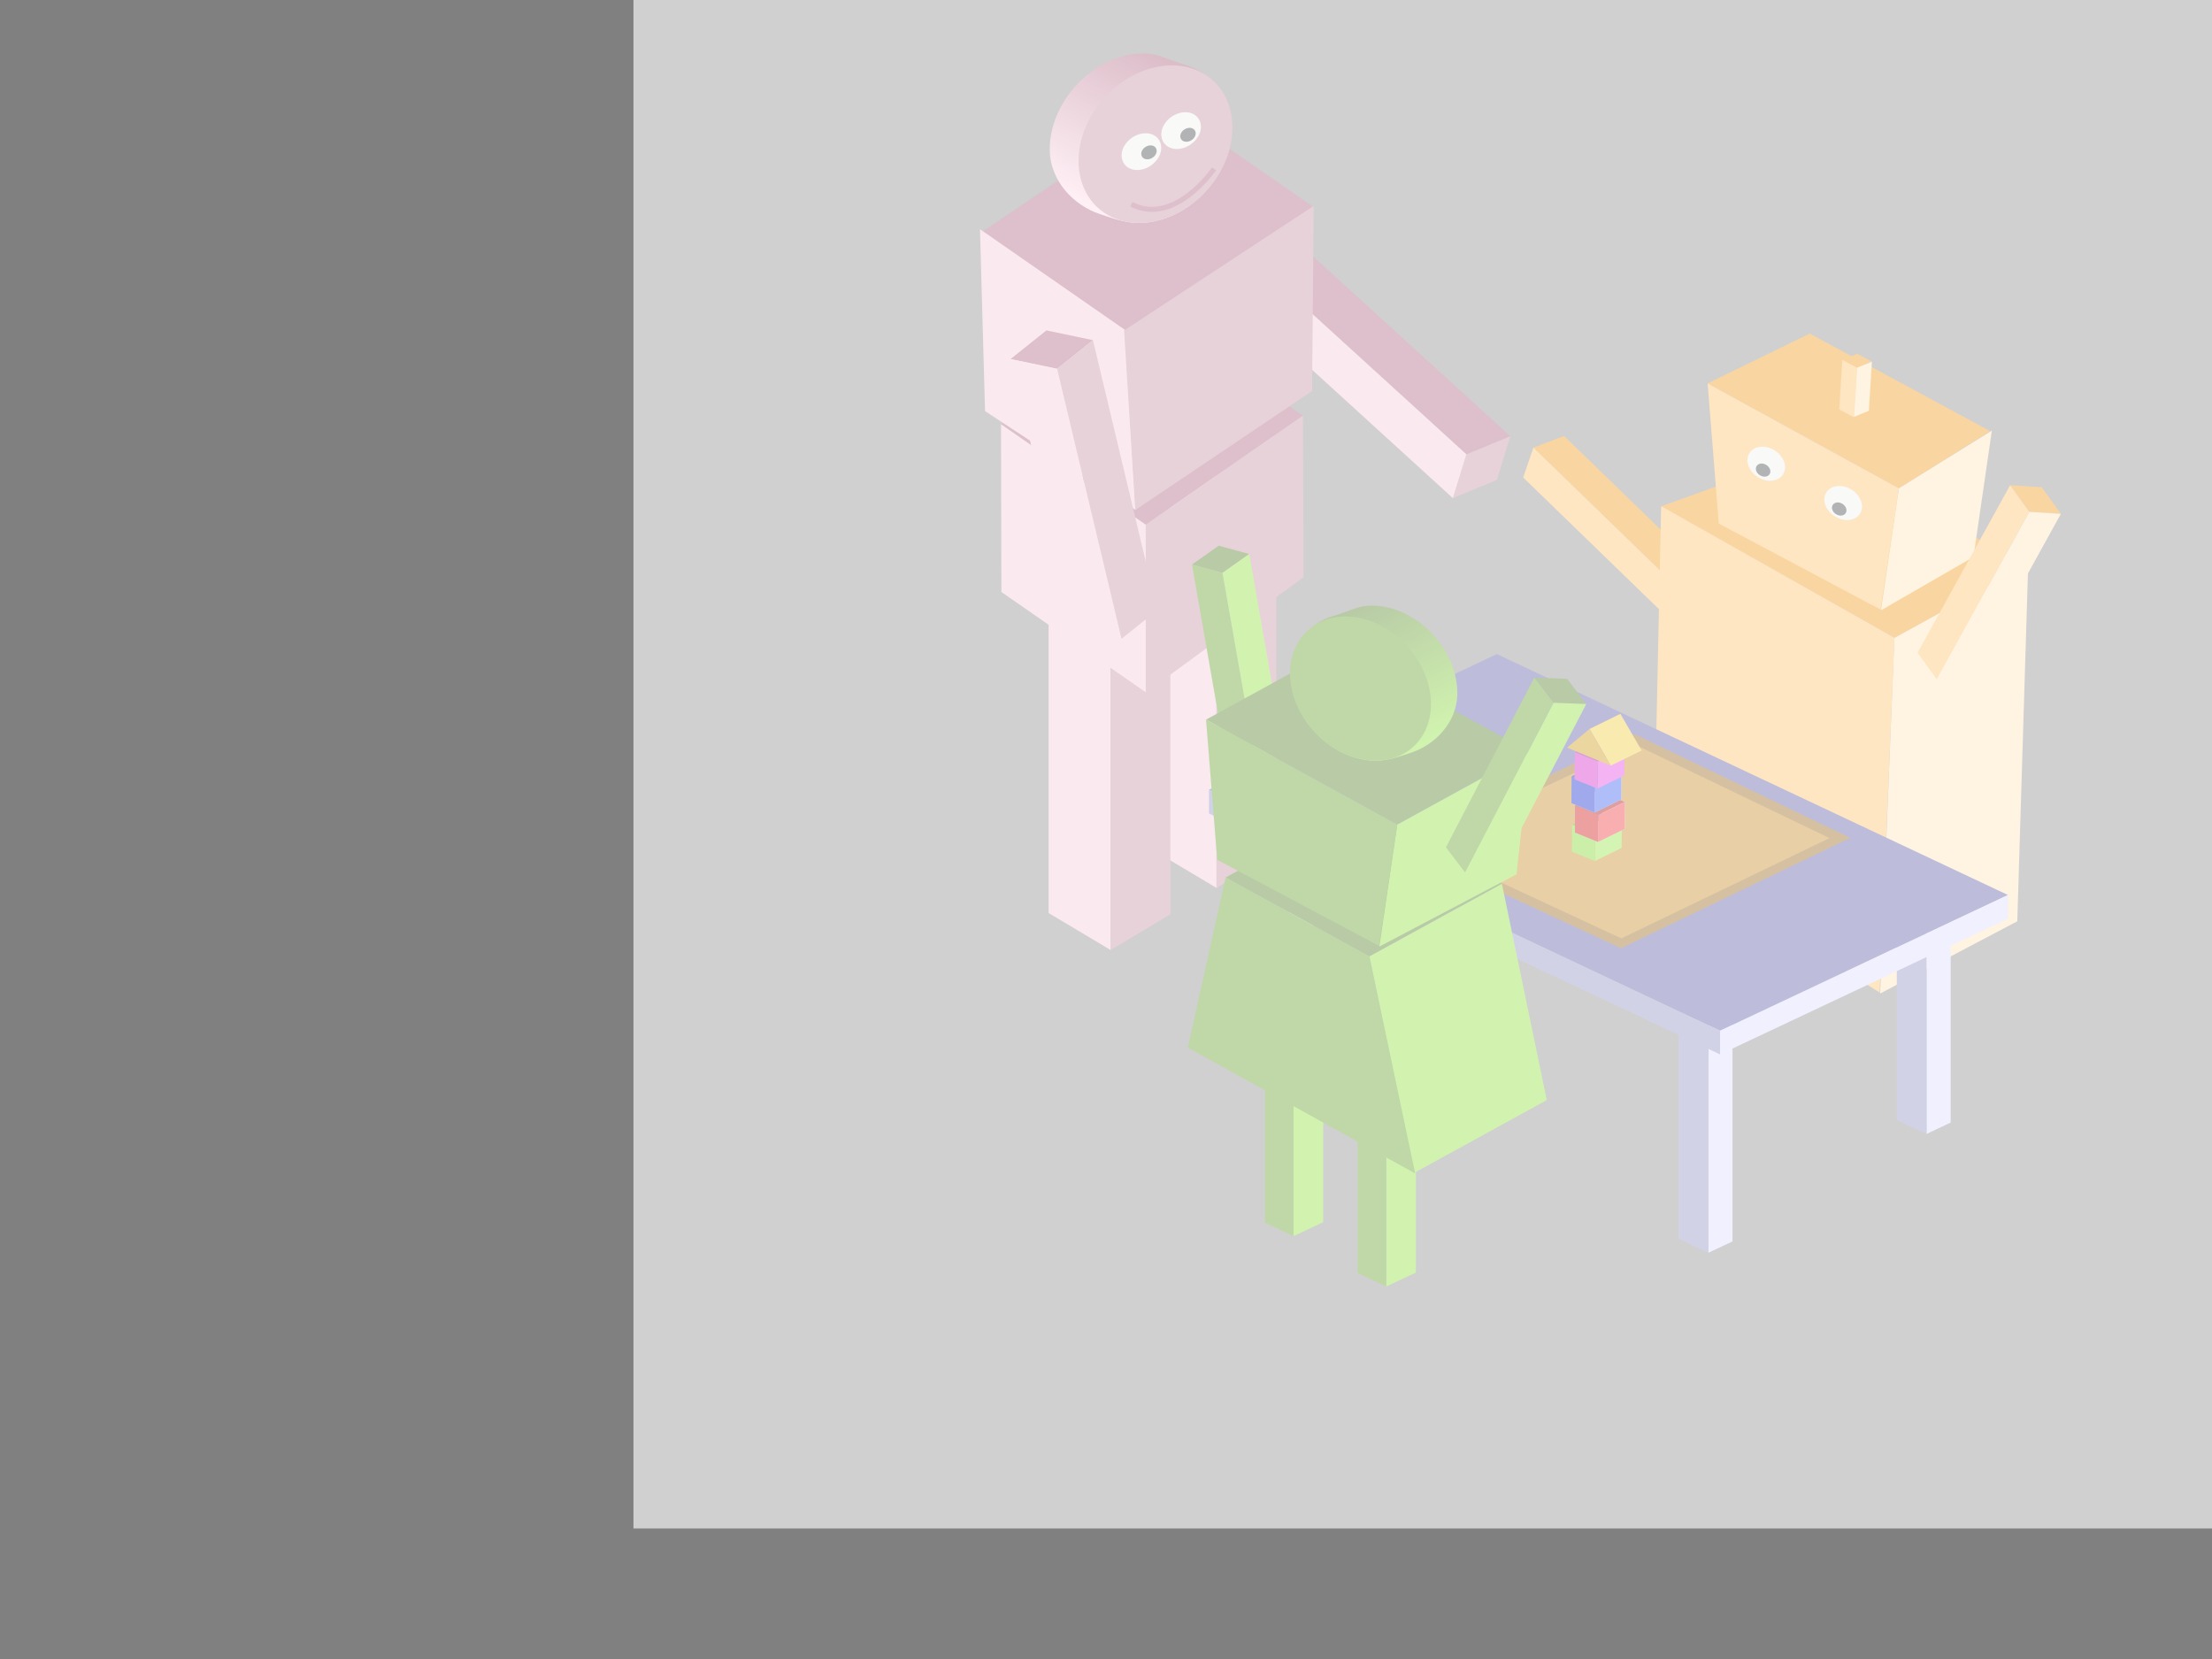 <?xml version="1.0" encoding="UTF-8" standalone="no"?>
<!-- Created with Inkscape (http://www.inkscape.org/) -->

<svg
   xmlns:dc="http://purl.org/dc/elements/1.1/"
   xmlns:cc="http://creativecommons.org/ns#"
   xmlns:rdf="http://www.w3.org/1999/02/22-rdf-syntax-ns#"
   xmlns:svg="http://www.w3.org/2000/svg"
   xmlns="http://www.w3.org/2000/svg"
   xmlns:xlink="http://www.w3.org/1999/xlink"
   xmlns:sodipodi="http://sodipodi.sourceforge.net/DTD/sodipodi-0.dtd"
   xmlns:inkscape="http://www.inkscape.org/namespaces/inkscape"
   version="1.1"
   id="svg2"
   xml:space="preserve"
   width="400mm"
   height="300mm"
   viewBox="0 0 1511.811 1133.858"
   sodipodi:docname="c-r-t-succeed-dim.svg"
   inkscape:version="0.92.3 (2405546, 2018-03-11)"><rect x="0" y="0" width="1511.811" height="1133.858" fill="#808080" stroke="none"/><defs
     id="defs6"><clipPath
       clipPathUnits="userSpaceOnUse"
       id="clipPath90"><path
         d="m 288,72.409 h 5 v -5 h -5 z"
         id="path88"
         inkscape:connector-curvature="0" /></clipPath><clipPath
       clipPathUnits="userSpaceOnUse"
       id="clipPath96"><path
         d="m 292.914,70.362 c 0,-1.109 -0.902,-2.012 -2.012,-2.012 -1.109,0 -2.011,0.903 -2.011,2.012 0,1.109 0.902,2.012 2.011,2.012 1.11,0 2.012,-0.903 2.012,-2.012 z"
         id="path94"
         inkscape:connector-curvature="0" /></clipPath><clipPath
       clipPathUnits="userSpaceOnUse"
       id="clipPath106"><path
         d="m 288,68 h 5 v 5 h -5 z"
         id="path104"
         inkscape:connector-curvature="0" /></clipPath><clipPath
       clipPathUnits="userSpaceOnUse"
       id="clipPath116"><path
         d="m 292.914,70.953 c 0,-1.109 -0.902,-2.012 -2.012,-2.012 -1.109,0 -2.011,0.903 -2.011,2.012 0,1.109 0.902,2.012 2.011,2.012 1.11,0 2.012,-0.903 2.012,-2.012 z"
         id="path114"
         inkscape:connector-curvature="0"
         style="clip-rule:evenodd" /></clipPath><radialGradient
       fx="146.494"
       fy="145.657"
       cx="146.494"
       cy="145.657"
       r="1.957"
       gradientUnits="userSpaceOnUse"
       gradientTransform="matrix(-0.596,-1.027,-1.15,0.667,545.117,126.092)"
       spreadMethod="pad"
       id="radialGradient124"><stop
         style="stop-opacity:1;stop-color:#4e9a06"
         offset="0"
         id="stop120" /><stop
         style="stop-opacity:1;stop-color:#73d216"
         offset="1"
         id="stop122" /></radialGradient><clipPath
       clipPathUnits="userSpaceOnUse"
       id="clipPath148"><path
         d="m 298,80.409 h 5 v -5 h -5 z"
         id="path146"
         inkscape:connector-curvature="0" /></clipPath><clipPath
       clipPathUnits="userSpaceOnUse"
       id="clipPath154"><path
         d="m 302.273,78.382 c 0,-1.11 -0.898,-2.008 -2.007,-2.008 -1.11,0 -2.012,0.898 -2.012,2.008 0,1.113 0.902,2.011 2.012,2.011 1.109,0 2.007,-0.898 2.007,-2.011 z"
         id="path152"
         inkscape:connector-curvature="0" /></clipPath><clipPath
       clipPathUnits="userSpaceOnUse"
       id="clipPath164"><path
         d="m 298,76 h 5 v 5 h -5 z"
         id="path162"
         inkscape:connector-curvature="0" /></clipPath><clipPath
       clipPathUnits="userSpaceOnUse"
       id="clipPath174"><path
         d="m 302.273,78.973 c 0,-1.11 -0.898,-2.008 -2.007,-2.008 -1.11,0 -2.012,0.898 -2.012,2.008 0,1.113 0.902,2.011 2.012,2.011 1.109,0 2.007,-0.898 2.007,-2.011 z"
         id="path172"
         inkscape:connector-curvature="0"
         style="clip-rule:evenodd" /></clipPath><radialGradient
       fx="146.494"
       fy="145.657"
       cx="146.494"
       cy="145.657"
       r="1.957"
       gradientUnits="userSpaceOnUse"
       gradientTransform="matrix(-0.596,-1.027,-1.15,0.667,554.479,134.114)"
       spreadMethod="pad"
       id="radialGradient182"><stop
         style="stop-opacity:1;stop-color:#a40000"
         offset="0"
         id="stop178" /><stop
         style="stop-opacity:1;stop-color:#ef2929"
         offset="1"
         id="stop180" /></radialGradient><clipPath
       clipPathUnits="userSpaceOnUse"
       id="clipPath228"><path
         d="m 245,105.409 h 26 v -24 h -26 z"
         id="path226"
         inkscape:connector-curvature="0" /></clipPath><clipPath
       clipPathUnits="userSpaceOnUse"
       id="clipPath234"><path
         d="m 257.594,105.21 c -1.856,-0.071 -2.84,-0.793 -5.606,-1.617 -2.761,-0.821 -6.187,-3.887 -6.187,-8.446 0,-5.797 4.699,-11.527 10.496,-12.797 2.91,-0.636 4.711,-0.027 7.789,1.039 3.082,1.067 6.633,4.231 6.633,8.786 0,5.8 -4.699,11.531 -10.496,12.796 -0.907,0.2 -1.789,0.27 -2.629,0.239 z"
         id="path232"
         inkscape:connector-curvature="0" /></clipPath><clipPath
       clipPathUnits="userSpaceOnUse"
       id="clipPath244"><path
         d="m 245,82 h 26 v 24 h -26 z"
         id="path242"
         inkscape:connector-curvature="0" /></clipPath><clipPath
       clipPathUnits="userSpaceOnUse"
       id="clipPath254"><path
         d="m 257.594,105.801 c -1.856,-0.071 -2.84,-0.793 -5.606,-1.617 -2.761,-0.821 -6.187,-3.887 -6.187,-8.446 0,-5.797 4.699,-11.527 10.496,-12.797 2.91,-0.636 4.711,-0.027 7.789,1.039 3.082,1.067 6.633,4.231 6.633,8.786 0,5.8 -4.699,11.531 -10.496,12.796 -0.907,0.2 -1.789,0.27 -2.629,0.239 z"
         id="path252"
         inkscape:connector-curvature="0" /></clipPath><linearGradient
       x1="533.214"
       y1="211.648"
       x2="512.143"
       y2="168.791"
       gradientUnits="userSpaceOnUse"
       gradientTransform="matrix(0.478,0,0,-0.478,8.63,185.201)"
       spreadMethod="pad"
       id="linearGradient262"><stop
         style="stop-opacity:1;stop-color:#83e028"
         offset="0"
         id="stop258" /><stop
         style="stop-opacity:1;stop-color:#407110"
         offset="1"
         id="stop260" /></linearGradient><clipPath
       id="clipPath90-3"
       clipPathUnits="userSpaceOnUse"><path
         inkscape:connector-curvature="0"
         id="path88-3"
         d="m 288,72.409 h 5 v -5 h -5 z" /></clipPath><clipPath
       id="clipPath96-3"
       clipPathUnits="userSpaceOnUse"><path
         inkscape:connector-curvature="0"
         id="path94-8"
         d="m 292.914,70.362 c 0,-1.109 -0.902,-2.012 -2.012,-2.012 -1.109,0 -2.011,0.903 -2.011,2.012 0,1.109 0.902,2.012 2.011,2.012 1.11,0 2.012,-0.903 2.012,-2.012 z" /></clipPath><clipPath
       id="clipPath106-0"
       clipPathUnits="userSpaceOnUse"><path
         inkscape:connector-curvature="0"
         id="path104-4"
         d="m 288,68 h 5 v 5 h -5 z" /></clipPath><clipPath
       id="clipPath116-7"
       clipPathUnits="userSpaceOnUse"><path
         style="clip-rule:evenodd"
         inkscape:connector-curvature="0"
         id="path114-6"
         d="m 292.914,70.953 c 0,-1.109 -0.902,-2.012 -2.012,-2.012 -1.109,0 -2.011,0.903 -2.011,2.012 0,1.109 0.902,2.012 2.011,2.012 1.11,0 2.012,-0.903 2.012,-2.012 z" /></clipPath><radialGradient
       id="radialGradient124-8"
       spreadMethod="pad"
       gradientTransform="matrix(-0.596,-1.027,-1.15,0.667,545.117,126.092)"
       gradientUnits="userSpaceOnUse"
       r="1.957"
       cy="145.657"
       cx="146.494"
       fy="145.657"
       fx="146.494"><stop
         id="stop120-9"
         offset="0"
         style="stop-opacity:1;stop-color:#4e9a06" /><stop
         id="stop122-0"
         offset="1"
         style="stop-opacity:1;stop-color:#73d216" /></radialGradient><clipPath
       id="clipPath148-6"
       clipPathUnits="userSpaceOnUse"><path
         inkscape:connector-curvature="0"
         id="path146-8"
         d="m 298,80.409 h 5 v -5 h -5 z" /></clipPath><clipPath
       id="clipPath154-7"
       clipPathUnits="userSpaceOnUse"><path
         inkscape:connector-curvature="0"
         id="path152-9"
         d="m 302.273,78.382 c 0,-1.11 -0.898,-2.008 -2.007,-2.008 -1.11,0 -2.012,0.898 -2.012,2.008 0,1.113 0.902,2.011 2.012,2.011 1.109,0 2.007,-0.898 2.007,-2.011 z" /></clipPath><clipPath
       id="clipPath164-0"
       clipPathUnits="userSpaceOnUse"><path
         inkscape:connector-curvature="0"
         id="path162-3"
         d="m 298,76 h 5 v 5 h -5 z" /></clipPath><clipPath
       id="clipPath174-3"
       clipPathUnits="userSpaceOnUse"><path
         style="clip-rule:evenodd"
         inkscape:connector-curvature="0"
         id="path172-3"
         d="m 302.273,78.973 c 0,-1.11 -0.898,-2.008 -2.007,-2.008 -1.11,0 -2.012,0.898 -2.012,2.008 0,1.113 0.902,2.011 2.012,2.011 1.109,0 2.007,-0.898 2.007,-2.011 z" /></clipPath><radialGradient
       id="radialGradient182-7"
       spreadMethod="pad"
       gradientTransform="matrix(-0.596,-1.027,-1.15,0.667,554.479,134.114)"
       gradientUnits="userSpaceOnUse"
       r="1.957"
       cy="145.657"
       cx="146.494"
       fy="145.657"
       fx="146.494"><stop
         id="stop178-3"
         offset="0"
         style="stop-opacity:1;stop-color:#a40000" /><stop
         id="stop180-2"
         offset="1"
         style="stop-opacity:1;stop-color:#ef2929" /></radialGradient><clipPath
       id="clipPath228-6"
       clipPathUnits="userSpaceOnUse"><path
         inkscape:connector-curvature="0"
         id="path226-5"
         d="m 245,105.409 h 26 v -24 h -26 z" /></clipPath><clipPath
       id="clipPath234-2"
       clipPathUnits="userSpaceOnUse"><path
         inkscape:connector-curvature="0"
         id="path232-6"
         d="m 257.594,105.21 c -1.856,-0.071 -2.84,-0.793 -5.606,-1.617 -2.761,-0.821 -6.187,-3.887 -6.187,-8.446 0,-5.797 4.699,-11.527 10.496,-12.797 2.91,-0.636 4.711,-0.027 7.789,1.039 3.082,1.067 6.633,4.231 6.633,8.786 0,5.8 -4.699,11.531 -10.496,12.796 -0.907,0.2 -1.789,0.27 -2.629,0.239 z" /></clipPath><clipPath
       id="clipPath244-5"
       clipPathUnits="userSpaceOnUse"><path
         inkscape:connector-curvature="0"
         id="path242-8"
         d="m 245,82 h 26 v 24 h -26 z" /></clipPath><clipPath
       id="clipPath254-7"
       clipPathUnits="userSpaceOnUse"><path
         inkscape:connector-curvature="0"
         id="path252-9"
         d="m 257.594,105.801 c -1.856,-0.071 -2.84,-0.793 -5.606,-1.617 -2.761,-0.821 -6.187,-3.887 -6.187,-8.446 0,-5.797 4.699,-11.527 10.496,-12.797 2.91,-0.636 4.711,-0.027 7.789,1.039 3.082,1.067 6.633,4.231 6.633,8.786 0,5.8 -4.699,11.531 -10.496,12.796 -0.907,0.2 -1.789,0.27 -2.629,0.239 z" /></clipPath><linearGradient
       inkscape:collect="always"
       xlink:href="#linearGradient952-869-197"
       id="linearGradient44536"
       gradientUnits="userSpaceOnUse"
       gradientTransform="translate(-379.005,61.652)"
       x1="533.214"
       y1="211.648"
       x2="512.143"
       y2="168.791" /><linearGradient
       inkscape:collect="always"
       id="linearGradient952-869-197"><stop
         style="stop-color:#ffd7e6;stop-opacity:1"
         offset="0"
         id="stop1536" /><stop
         style="stop-color:#9f4d6c;stop-opacity:1"
         offset="1"
         id="stop1538" /></linearGradient></defs><sodipodi:namedview
     pagecolor="#ffffff"
     bordercolor="#666666"
     borderopacity="1"
     objecttolerance="10"
     gridtolerance="10"
     guidetolerance="10"
     inkscape:pageopacity="0"
     inkscape:pageshadow="2"
     inkscape:window-width="2560"
     inkscape:window-height="1317"
     id="namedview4"
     showgrid="false"
     inkscape:zoom="0.45944847"
     inkscape:cx="-518.00951"
     inkscape:cy="564.59373"
     inkscape:window-x="0"
     inkscape:window-y="49"
     inkscape:window-maximized="1"
     inkscape:current-layer="g10"
     fit-margin-top="0"
     fit-margin-left="0"
     fit-margin-right="0"
     fit-margin-bottom="0"
     inkscape:snap-global="false"
     units="mm"
     width="4000mm" /><g
     id="g10"
     inkscape:groupmode="layer"
     inkscape:label="background"
     transform="matrix(1.333,0,0,-1.333,-307.38,1138.8)"><g
       id="g1573"
       transform="matrix(3.439,0,0,3.439,46.787,181.949)"><g
         transform="matrix(0.8,0,0,-0.8,-201.579,381.354)"
         id="layer1"
         inkscape:label="Layer 1"><g
           transform="matrix(1.25,0,0,-1.25,-1558.557,1339.091)"
           id="g98062"
           style="display:inline"><g
             transform="matrix(-0.522,0,0,-0.522,1746.888,996.374)"
             id="g10245-1-2"><path
               inkscape:connector-curvature="0"
               id="path9854-9-6"
               style="fill:#f2c4d5;fill-opacity:1;fill-rule:evenodd;stroke:none"
               d="m 121.926,321.56 v 144.586 l 17.708,-10.567 v -144.585 z" /><path
               inkscape:connector-curvature="0"
               id="path9856-6-9"
               style="fill:#bf869b;fill-opacity:1;fill-rule:evenodd;stroke:none"
               d="m 104.849,311.369 17.078,10.191 V 466.145 L 104.849,455.954 Z" /><path
               inkscape:connector-curvature="0"
               id="path9840-1-1"
               style="fill:#f2c4d5;fill-opacity:1;fill-rule:evenodd;stroke:none"
               d="m 152.18,339.294 v 144.585 l 17.708,-10.567 v -144.585 z" /><path
               inkscape:connector-curvature="0"
               id="path9842-4-4"
               style="fill:#bf869b;fill-opacity:1;fill-rule:evenodd;stroke:none"
               d="m 135.102,329.104 17.078,10.191 v 144.585 l -17.078,-10.191 z" /><path
               id="path1208-8-4"
               style="color:#000000;visibility:visible;fill:#a45773;fill-opacity:1;fill-rule:evenodd;stroke:none;stroke-width:4.043;marker:none"
               d="m 97.236,331.232 44.899,31.182 41.342,-28.711 -44.899,-31.182 z"
               inkscape:connector-curvature="0" /><path
               id="path1210-9-1"
               style="color:#000000;visibility:visible;fill:#f2c4d5;fill-opacity:1;fill-rule:evenodd;stroke:none;stroke-width:4.043;marker:none"
               d="m 142.135,362.413 -0.107,47.913 41.342,-28.711 0.107,-47.913 z"
               inkscape:connector-curvature="0"
               sodipodi:nodetypes="ccccc" /><path
               id="path1212-0-4"
               style="color:#000000;visibility:visible;fill:#bf869b;fill-opacity:1;fill-rule:evenodd;stroke:none;stroke-width:4.043;marker:none"
               d="m 97.236,331.232 44.899,31.182 v 47.959 l -45.078,-32.99 z"
               inkscape:connector-curvature="0"
               sodipodi:nodetypes="ccccc" /><path
               sodipodi:nodetypes="ccccc"
               d="m 94.353,271.576 56.473,38.739 37.949,-31.65 -53.08,-35.801 z"
               style="color:#000000;visibility:visible;fill:#a45773;fill-opacity:1;fill-rule:evenodd;stroke:none;stroke-width:4.043;marker:none"
               id="path1214-8-3"
               inkscape:connector-curvature="0" /><path
               sodipodi:nodetypes="ccccc"
               d="m 148.147,306.699 -3.122,51.501 43.014,-28.248 1.449,-51.964 z"
               style="color:#000000;visibility:visible;fill:#f2c4d5;fill-opacity:1;fill-rule:evenodd;stroke:none;stroke-width:4.043;marker:none"
               id="path1216-2-8"
               inkscape:connector-curvature="0" /><g
               transform="matrix(1.294,-0.295,0.295,1.294,-426.646,-311.37)"
               id="g5558-2"><path
                 inkscape:connector-curvature="0"
                 id="path5560-6"
                 style="fill:#bf869b;fill-opacity:1;fill-rule:evenodd;stroke:none"
                 d="m 241.834,569.954 -0.735,-9.844 -8.359,-5.907 0.735,9.844 z" /><path
                 inkscape:connector-curvature="0"
                 id="path5562-7"
                 style="fill:#a45773;fill-opacity:1;fill-rule:evenodd;stroke:none"
                 d="m 241.1,560.111 51.972,-29.415 -8.359,-5.907 -51.972,29.415 z" /><path
                 inkscape:connector-curvature="0"
                 id="path5564-3"
                 style="fill:#f2c4d5;fill-opacity:1;fill-rule:evenodd;stroke:none"
                 d="m 241.834,569.954 -0.735,-9.844 51.972,-29.415 0.735,9.844 z" /></g><path
               sodipodi:nodetypes="ccccc"
               d="m 94.174,271.35 54.151,35.575 -3.215,51.27 -50.48,-33.969 z"
               style="color:#000000;visibility:visible;fill:#bf869b;fill-opacity:1;fill-rule:evenodd;stroke:none;stroke-width:4.043;marker:none"
               id="path1218-3-2"
               inkscape:connector-curvature="0" /><path
               sodipodi:nodetypes="szsszsss"
               inkscape:connector-curvature="0"
               id="path1222-4-9"
               d="m 142.089,227.839 c -3.886,0.151 -5.949,1.664 -11.732,3.384 -5.783,1.72 -12.955,8.141 -12.955,17.679 0,12.134 9.835,24.129 21.969,26.781 6.094,1.332 9.86,0.061 16.308,-2.17 6.448,-2.231 13.879,-8.853 13.879,-18.393 0,-12.134 -9.835,-24.129 -21.969,-26.781 -1.896,-0.414 -3.745,-0.568 -5.5,-0.5 z"
               style="fill:url(#linearGradient44536);fill-opacity:1;stroke:none" /><path
               inkscape:connector-curvature="0"
               id="path1224-0-2"
               d="m 161.332,258.51 c 0,12.134 -9.837,19.821 -21.971,17.169 -12.134,-2.652 -21.971,-14.638 -21.971,-26.772 0,-12.134 9.837,-19.821 21.971,-17.169 12.134,2.652 21.971,14.638 21.971,26.772 z"
               style="fill:#bf869b;fill-opacity:1;stroke:none" /><g
               transform="translate(-443.946,2.224)"
               id="g10270-8"><path
                 inkscape:connector-curvature="0"
                 transform="matrix(0.414,0.188,-0.162,0.482,342.62,120.156)"
                 style="color:#000000;display:inline;overflow:visible;visibility:visible;fill:#eeeeec;fill-opacity:1;fill-rule:nonzero;stroke:#eeeeec;stroke-width:4.043;stroke-linecap:butt;stroke-linejoin:round;stroke-miterlimit:4;stroke-dashoffset:0;stroke-opacity:1;marker:none;enable-background:accumulate"
                 d="m 589.929,38.674 c 0,4.184 -4.975,7.576 -11.112,7.576 -6.137,0 -11.112,-3.392 -11.112,-7.576 0,-4.184 4.975,-7.576 11.112,-7.576 6.137,0 11.112,3.392 11.112,7.576 z"
                 id="path4240-1" /><path
                 inkscape:connector-curvature="0"
                 transform="matrix(0.414,0.188,-0.162,0.482,353.957,126.165)"
                 style="color:#000000;display:inline;overflow:visible;visibility:visible;fill:#eeeeec;fill-opacity:1;fill-rule:nonzero;stroke:#eeeeec;stroke-width:4.043;stroke-linecap:butt;stroke-linejoin:round;stroke-miterlimit:4;stroke-dashoffset:0;stroke-opacity:1;marker:none;enable-background:accumulate"
                 d="m 589.929,38.674 c 0,4.184 -4.975,7.576 -11.112,7.576 -6.137,0 -11.112,-3.392 -11.112,-7.576 0,-4.184 4.975,-7.576 11.112,-7.576 6.137,0 11.112,3.392 11.112,7.576 z"
                 id="path4242-6" /><path
                 inkscape:connector-curvature="0"
                 style="color:#000000;display:inline;overflow:visible;visibility:visible;fill:#2e3436;fill-opacity:1;fill-rule:nonzero;stroke:#2e3436;stroke-width:0.746;stroke-linecap:butt;stroke-linejoin:round;stroke-miterlimit:4;stroke-dashoffset:0;stroke-opacity:1;marker:none;enable-background:accumulate"
                 d="m 575.789,249.617 c -0.26,0.775 -1.264,1.043 -2.241,0.599 -0.977,-0.445 -1.558,-1.433 -1.297,-2.209 0.26,-0.775 1.264,-1.043 2.241,-0.599 0.977,0.445 1.558,1.434 1.297,2.209 z"
                 id="path4244-7" /><path
                 inkscape:connector-curvature="0"
                 style="color:#000000;display:inline;overflow:visible;visibility:visible;fill:#2e3436;fill-opacity:1;fill-rule:nonzero;stroke:#2e3436;stroke-width:0.746;stroke-linecap:butt;stroke-linejoin:round;stroke-miterlimit:4;stroke-dashoffset:0;stroke-opacity:1;marker:none;enable-background:accumulate"
                 d="m 586.934,254.626 c -0.26,0.775 -1.264,1.043 -2.241,0.599 -0.977,-0.445 -1.558,-1.434 -1.297,-2.209 0.26,-0.775 1.264,-1.043 2.241,-0.599 0.977,0.445 1.558,1.433 1.297,2.209 z"
                 id="path4246-4" /></g><g
               id="g963"
               transform="matrix(-0.904,0.972,-0.972,-0.904,929.83,589.866)"><path
                 d="m 241.834,569.954 -0.735,-9.844 -8.359,-5.907 0.735,9.844 z"
                 style="fill:#a45773;fill-opacity:1;fill-rule:evenodd;stroke:none"
                 id="path957"
                 inkscape:connector-curvature="0" /><path
                 d="m 241.1,560.111 51.972,-29.415 -8.359,-5.907 -51.972,29.415 z"
                 style="fill:#f2c4d5;fill-opacity:1;fill-rule:evenodd;stroke:none"
                 id="path959"
                 inkscape:connector-curvature="0" /><path
                 d="m 241.834,569.954 -0.735,-9.844 51.972,-29.415 0.735,9.844 z"
                 style="fill:#bf869b;fill-opacity:1;fill-rule:evenodd;stroke:none"
                 id="path961"
                 inkscape:connector-curvature="0" /></g></g></g></g><g
         id="g952"
         transform="rotate(-6.11,654.705,411.009)"><path
           inkscape:connector-curvature="0"
           id="path946"
           style="fill:#407110;fill-opacity:1;fill-rule:evenodd;stroke:none"
           d="m 265.457,67.956 4.656,-0.754 3.672,3.23 -4.656,0.75 z" /><path
           inkscape:connector-curvature="0"
           id="path948"
           style="fill:#83e028;fill-opacity:1;fill-rule:evenodd;stroke:none"
           d="m 270.113,67.202 7.891,-27.418 3.672,3.227 -7.891,27.421 z" /><path
           inkscape:connector-curvature="0"
           id="path950"
           style="fill:#569716;fill-opacity:1;fill-rule:evenodd;stroke:none"
           d="m 265.457,67.956 4.656,-0.754 7.891,-27.418 -4.656,0.754 z" /></g><g
         id="g12"><path
           inkscape:connector-curvature="0"
           id="path14"
           style="fill:#fedeb0;fill-opacity:1;fill-rule:evenodd;stroke:none"
           d="m 310.441,109.335 -4.519,1.34 -1.914,4.5 4.523,-1.34 z" /><g
           transform="rotate(-92.377,303.392,111.415)"
           id="g939"><path
             d="m 305.922,110.675 -19,-21.289 -1.91,4.503 18.996,21.286 z"
             style="fill:#ef9104;fill-opacity:1;fill-rule:evenodd;stroke:none"
             id="path16"
             inkscape:connector-curvature="0" /><path
             d="m 310.441,109.335 -4.519,1.34 -19,-21.289 4.523,-1.34 z"
             style="fill:#fcbb5b;fill-opacity:1;fill-rule:evenodd;stroke:none"
             id="path18"
             inkscape:connector-curvature="0" /></g><path
           inkscape:connector-curvature="0"
           id="path20"
           style="fill:#ef9104;fill-opacity:1;fill-rule:evenodd;stroke:none"
           d="m 301.086,120.011 34.832,-19.59 19.914,10.886 -32.437,16.747 z" /><path
           inkscape:connector-curvature="0"
           id="path22"
           style="fill:#fedeb0;fill-opacity:1;fill-rule:evenodd;stroke:none"
           d="m 335.871,100.397 -2.117,-53.015 20.453,10.773 1.629,53.227 z" /><path
           inkscape:connector-curvature="0"
           id="path24"
           style="fill:#fcbb5b;fill-opacity:1;fill-rule:evenodd;stroke:none"
           d="m 301.109,120.05 34.793,-19.625 -2.218,-52.883 -33.68,20.965 z" /><path
           inkscape:connector-curvature="0"
           id="path26"
           style="fill:#ef9104;fill-opacity:1;fill-rule:evenodd;stroke:none"
           d="m 308.035,138.35 28.516,-15.644 13.609,8.531 -26.894,14.539 z" /><path
           inkscape:connector-curvature="0"
           id="path28"
           style="fill:#fedeb0;fill-opacity:1;fill-rule:evenodd;stroke:none"
           d="m 336.551,122.706 -2.672,-18.188 13.797,7.957 2.742,18.848 z" /><path
           inkscape:connector-curvature="0"
           id="path30"
           style="fill:#fcbb5b;fill-opacity:1;fill-rule:evenodd;stroke:none"
           d="m 308.035,138.35 28.516,-15.644 -2.731,-18.074 -24.117,12.82 z" /><path
           inkscape:connector-curvature="0"
           id="path32"
           style="fill:#eeeeec;fill-opacity:1;fill-rule:nonzero;stroke:#eeeeec;stroke-width:1.075;stroke-linecap:butt;stroke-linejoin:round;stroke-miterlimit:4;stroke-dasharray:none;stroke-opacity:1"
           d="m 318.977,125.374 c -0.325,-0.965 -1.571,-1.297 -2.786,-0.742 -1.211,0.55 -1.933,1.777 -1.609,2.742 0.324,0.965 1.57,1.297 2.781,0.742 1.215,-0.551 1.938,-1.781 1.614,-2.742 z" /><path
           inkscape:connector-curvature="0"
           id="path34"
           style="fill:#eeeeec;fill-opacity:1;fill-rule:nonzero;stroke:#eeeeec;stroke-width:1.075;stroke-linecap:butt;stroke-linejoin:round;stroke-miterlimit:4;stroke-dasharray:none;stroke-opacity:1"
           d="m 330.449,119.514 c -0.32,-0.96 -1.566,-1.293 -2.781,-0.742 -1.215,0.555 -1.938,1.782 -1.613,2.746 0.324,0.961 1.57,1.293 2.785,0.743 1.215,-0.551 1.933,-1.782 1.609,-2.747 z" /><path
           inkscape:connector-curvature="0"
           id="path36"
           style="fill:#2e3436;fill-opacity:1;fill-rule:nonzero;stroke:#2e3436;stroke-width:0.413;stroke-linecap:butt;stroke-linejoin:round;stroke-miterlimit:4;stroke-dasharray:none;stroke-opacity:1"
           d="m 317.156,125.042 c -0.125,-0.371 -0.605,-0.5 -1.07,-0.285 -0.469,0.211 -0.746,0.683 -0.621,1.054 0.125,0.368 0.605,0.496 1.07,0.285 0.469,-0.214 0.746,-0.683 0.621,-1.054 z" /><path
           inkscape:connector-curvature="0"
           id="path38"
           style="fill:#2e3436;fill-opacity:1;fill-rule:nonzero;stroke:#2e3436;stroke-width:0.413;stroke-linecap:butt;stroke-linejoin:round;stroke-miterlimit:4;stroke-dasharray:none;stroke-opacity:1"
           d="m 328.504,119.241 c -0.125,-0.371 -0.606,-0.5 -1.07,-0.289 -0.469,0.215 -0.746,0.687 -0.622,1.055 0.126,0.371 0.602,0.5 1.071,0.289 0.465,-0.215 0.742,-0.688 0.621,-1.055 z" /><path
           inkscape:connector-curvature="0"
           id="path40"
           style="fill:#ef9104;fill-opacity:1;fill-rule:evenodd;stroke:none"
           d="m 332.535,141.589 -2.223,-0.907 -2.191,1.18 2.223,0.906 z" /><path
           inkscape:connector-curvature="0"
           id="path42"
           style="fill:#fcbb5b;fill-opacity:1;fill-rule:evenodd;stroke:none"
           d="m 330.312,140.682 -0.46,-7.382 -2.192,1.179 0.461,7.383 z" /><path
           inkscape:connector-curvature="0"
           id="path44"
           style="fill:#fedeb0;fill-opacity:1;fill-rule:evenodd;stroke:none"
           d="m 332.535,141.589 -2.223,-0.907 -0.457,-7.324 2.223,0.906 z" /><path
           inkscape:connector-curvature="0"
           id="path46"
           style="fill:#d7d7ff;fill-opacity:1;fill-rule:evenodd;stroke:none"
           d="M 245.547,70.456 V 36.304 l 3.598,1.699 v 34.148 z" /><path
           inkscape:connector-curvature="0"
           id="path48"
           style="fill:#8686bf;fill-opacity:1;fill-rule:evenodd;stroke:none"
           d="m 241.109,72.546 4.438,-2.09 V 36.304 l -4.438,2.089 z" /><path
           inkscape:connector-curvature="0"
           id="path50"
           style="fill:#d7d7ff;fill-opacity:1;fill-rule:evenodd;stroke:none"
           d="M 340.676,60.6 V 26.448 l 3.601,1.699 v 34.149 z" /><path
           inkscape:connector-curvature="0"
           id="path52"
           style="fill:#8686bf;fill-opacity:1;fill-rule:evenodd;stroke:none"
           d="m 336.242,62.69 4.434,-2.09 V 26.448 l -4.434,2.09 z" /><path
           inkscape:connector-curvature="0"
           id="path54"
           style="fill:#d7d7ff;fill-opacity:1;fill-rule:evenodd;stroke:none"
           d="M 308.152,42.886 V 8.733 l 3.598,1.699 v 34.149 z" /><path
           inkscape:connector-curvature="0"
           id="path56"
           style="fill:#8686bf;fill-opacity:1;fill-rule:evenodd;stroke:none"
           d="m 303.715,44.975 4.437,-2.089 V 8.733 l -4.437,2.094 z" /><path
           inkscape:connector-curvature="0"
           id="path58"
           style="fill:#4d4d9f;fill-opacity:1;fill-rule:evenodd;stroke:none"
           d="M 233.691,77.761 309.895,41.835 352.82,62.073 276.617,97.995 Z" /><path
           inkscape:connector-curvature="0"
           id="path60"
           style="fill:#d7d7ff;fill-opacity:1;fill-rule:evenodd;stroke:none"
           d="m 309.895,41.835 v -3.524 l 42.925,20.235 v 3.527 z" /><path
           inkscape:connector-curvature="0"
           id="path62"
           style="fill:#8686bf;fill-opacity:1;fill-rule:evenodd;stroke:none"
           d="M 233.691,77.761 309.895,41.835 V 38.311 L 233.691,74.233 Z" /><path
           inkscape:connector-curvature="0"
           id="path64"
           style="fill:#8f5902;fill-opacity:1;fill-rule:nonzero;stroke:#8f5902;stroke-width:0.554;stroke-linecap:butt;stroke-linejoin:miter;stroke-miterlimit:4;stroke-dasharray:none;stroke-opacity:1"
           d="M 297.207,85.721 328.66,70.6 295.121,54.44 262.973,69.386 Z" /><path
           inkscape:connector-curvature="0"
           id="path66"
           style="fill:#c17d11;fill-opacity:1;fill-rule:nonzero;stroke:none"
           d="M 297.102,84.554 326.207,70.561 295.172,55.608 265.422,69.436 Z" /><g
           transform="matrix(1.326,0,0,1.326,-94.364,-18.376)"
           id="g1166"><path
             d="m 288.234,68.561 2.59,-1.043 3.008,1.473 -2.59,1.043 z"
             style="fill:#4e9a06;fill-opacity:1;fill-rule:evenodd;stroke:none"
             id="path78"
             inkscape:connector-curvature="0" /><path
             d="m 290.824,67.518 -0.027,-3.023 3.008,1.473 0.027,3.023 z"
             style="fill:#8ae234;fill-opacity:1;fill-rule:evenodd;stroke:none"
             id="path80"
             inkscape:connector-curvature="0" /><path
             d="m 288.234,68.561 2.59,-1.043 -0.027,-3.023 -2.59,1.043 z"
             style="fill:#73d216;fill-opacity:1;fill-rule:evenodd;stroke:none"
             id="path82"
             inkscape:connector-curvature="0" /></g><g
           id="g128"
           transform="matrix(1.326,0,0,1.326,-106.314,-26.162)"><path
             inkscape:connector-curvature="0"
             id="path130"
             style="fill:#e9e9ff;fill-opacity:1;fill-rule:evenodd;stroke:none"
             d="m 300.605,78.057 2.59,-1.046 -0.027,-3.02 -2.59,1.043 z" /><path
             inkscape:connector-curvature="0"
             id="path132"
             style="fill:#353564;fill-opacity:1;fill-rule:evenodd;stroke:none"
             d="m 297.598,76.585 -0.028,-3.024 3.008,1.473 0.027,3.023 z" /><path
             inkscape:connector-curvature="0"
             id="path134"
             style="fill:#afafde;fill-opacity:1;fill-rule:evenodd;stroke:none"
             d="m 297.57,73.561 2.586,-1.047 3.012,1.477 -2.59,1.043 z" /><path
             inkscape:connector-curvature="0"
             id="path136"
             style="fill:#a40000;fill-opacity:1;fill-rule:evenodd;stroke:none"
             d="m 297.598,76.585 2.59,-1.047 3.007,1.473 -2.59,1.046 z" /><path
             inkscape:connector-curvature="0"
             id="path138"
             style="fill:#ef2929;fill-opacity:1;fill-rule:evenodd;stroke:none"
             d="m 300.188,75.538 -0.032,-3.024 3.012,1.477 0.027,3.02 z" /><path
             inkscape:connector-curvature="0"
             id="path140"
             style="fill:#cc0000;fill-opacity:1;fill-rule:evenodd;stroke:none"
             d="m 297.598,76.585 2.59,-1.047 -0.032,-3.024 -2.586,1.047 z" /></g><g
           transform="matrix(1.326,0,0,1.326,-106.837,-21.783)"
           id="g1093"><path
             d="m 300.605,78.057 2.59,-1.046 -0.027,-3.02 -2.59,1.043 z"
             style="fill:#e9e9ff;fill-opacity:1;fill-rule:evenodd;stroke:none"
             id="path1081"
             inkscape:connector-curvature="0" /><path
             d="m 297.598,76.585 -0.028,-3.024 3.008,1.473 0.027,3.023 z"
             style="fill:#353564;fill-opacity:1;fill-rule:evenodd;stroke:none"
             id="path1083"
             inkscape:connector-curvature="0" /><path
             d="m 297.57,73.561 2.586,-1.047 3.012,1.477 -2.59,1.043 z"
             style="fill:#afafde;fill-opacity:1;fill-rule:evenodd;stroke:none"
             id="path1085"
             inkscape:connector-curvature="0" /><path
             d="m 297.598,76.585 2.59,-1.047 3.007,1.473 -2.59,1.046 z"
             style="fill:#000ca4;fill-opacity:1;fill-rule:evenodd;stroke:none"
             id="path1087"
             inkscape:connector-curvature="0" /><path
             d="m 300.188,75.538 -0.032,-3.024 3.012,1.477 0.027,3.02 z"
             style="fill:#294fef;fill-opacity:1;fill-rule:evenodd;stroke:none"
             id="path1089"
             inkscape:connector-curvature="0" /><path
             d="m 297.598,76.585 2.59,-1.047 -0.032,-3.024 -2.586,1.047 z"
             style="fill:#0019cc;fill-opacity:1;fill-rule:evenodd;stroke:none"
             id="path1091"
             inkscape:connector-curvature="0" /></g><g
           id="g1174"
           transform="matrix(1.326,0,0,1.326,-93.972,-7.583)"><path
             inkscape:connector-curvature="0"
             id="path1168"
             style="fill:#9a068a;fill-opacity:1;fill-rule:evenodd;stroke:none"
             d="m 288.234,68.561 2.59,-1.043 3.008,1.473 -2.59,1.043 z" /><path
             inkscape:connector-curvature="0"
             id="path1170"
             style="fill:#e234db;fill-opacity:1;fill-rule:evenodd;stroke:none"
             d="m 290.824,67.518 -0.027,-3.023 3.008,1.473 0.027,3.023 z" /><path
             inkscape:connector-curvature="0"
             id="path1172"
             style="fill:#d216c6;fill-opacity:1;fill-rule:evenodd;stroke:none"
             d="m 288.234,68.561 2.59,-1.043 -0.027,-3.023 -2.59,1.043 z" /></g></g><g
         id="g186"><path
           inkscape:connector-curvature="0"
           id="path188"
           style="fill:#83e028;fill-opacity:1;fill-rule:evenodd;stroke:none"
           d="M 246.297,39.745 V 11.214 l 4.426,2.082 v 28.535 z" /><path
           inkscape:connector-curvature="0"
           id="path190"
           style="fill:#569716;fill-opacity:1;fill-rule:evenodd;stroke:none"
           d="m 242.031,41.757 4.266,-2.012 V 11.214 l -4.266,2.007 z" /><path
           inkscape:connector-curvature="0"
           id="path192"
           style="fill:#83e028;fill-opacity:1;fill-rule:evenodd;stroke:none"
           d="M 260.121,32.237 V 3.706 l 4.422,2.082 v 28.535 z" /><path
           inkscape:connector-curvature="0"
           id="path194"
           style="fill:#569716;fill-opacity:1;fill-rule:evenodd;stroke:none"
           d="m 255.855,34.249 4.266,-2.012 V 3.706 l -4.266,2.008 z" /><path
           inkscape:connector-curvature="0"
           id="path196"
           style="fill:#407110;fill-opacity:1;fill-rule:evenodd;stroke:none"
           d="m 236.164,64.679 21.453,-11.77 19.75,10.836 -21.449,11.769 z" /><path
           inkscape:connector-curvature="0"
           id="path198"
           style="fill:#83e028;fill-opacity:1;fill-rule:evenodd;stroke:none"
           d="m 257.617,52.909 6.688,-32.25 19.754,10.84 -6.692,32.246 z" /><path
           inkscape:connector-curvature="0"
           id="path200"
           style="fill:#569716;fill-opacity:1;fill-rule:evenodd;stroke:none"
           d="m 236.164,64.679 21.453,-11.77 6.824,-32.352 -33.906,18.766 z" /><g
           transform="rotate(-149.427,342.082,94.209)"
           id="g935"><path
             d="m 313.484,82.417 3.899,-2.653 0.449,-4.871 -3.898,2.657 z"
             style="fill:#ef9104;fill-opacity:1;fill-rule:evenodd;stroke:none"
             id="path202"
             inkscape:connector-curvature="0" /><path
             d="m 317.383,79.764 24.578,14.489 0.453,-4.867 -24.582,-14.493 z"
             style="fill:#fcbb5b;fill-opacity:1;fill-rule:evenodd;stroke:none"
             id="path204"
             inkscape:connector-curvature="0" /><path
             d="m 313.484,82.417 3.899,-2.653 24.578,14.489 -3.899,2.652 z"
             style="fill:#fedeb0;fill-opacity:1;fill-rule:evenodd;stroke:none"
             id="path206"
             inkscape:connector-curvature="0" /></g><path
           inkscape:connector-curvature="0"
           id="path216"
           style="fill:#407110;fill-opacity:1;fill-rule:evenodd;stroke:none"
           d="M 233.254,88.218 261.77,72.573 281.52,83.409 253.004,99.054 Z" /><path
           inkscape:connector-curvature="0"
           id="path218"
           style="fill:#83e028;fill-opacity:1;fill-rule:evenodd;stroke:none"
           d="m 261.77,72.573 -2.672,-18.184 20.453,10.77 1.969,18.25 z" /><path
           inkscape:connector-curvature="0"
           id="path220"
           style="fill:#569716;fill-opacity:1;fill-rule:evenodd;stroke:none"
           d="M 233.254,88.218 261.77,72.573 259.039,54.499 234.922,67.323 Z" /></g><g
         id="g222"><g
           clip-path="url(#clipPath228)"
           id="g224"><g
             clip-path="url(#clipPath234)"
             id="g230"><g
               transform="translate(0,-0.591)"
               id="g236"><g
                 id="g238"><g
                   clip-path="url(#clipPath244)"
                   id="g240"><g
                     id="g246"><g
                       id="g248"><g
                         clip-path="url(#clipPath254)"
                         id="g250"><g
                           id="g256"><path
                             inkscape:connector-curvature="0"
                             id="path264"
                             style="fill:url(#linearGradient262);stroke:none"
                             d="m 257.594,105.801 c -1.856,-0.071 -2.84,-0.793 -5.606,-1.617 -2.761,-0.821 -6.187,-3.887 -6.187,-8.446 0,-5.797 4.699,-11.527 10.496,-12.797 2.91,-0.636 4.711,-0.027 7.789,1.039 3.082,1.067 6.633,4.231 6.633,8.786 0,5.8 -4.699,11.531 -10.496,12.796 -0.907,0.2 -1.789,0.27 -2.629,0.239 z" /></g></g></g></g></g></g></g></g></g></g><g
         id="g266"><path
           inkscape:connector-curvature="0"
           id="path268"
           style="fill:#569716;fill-opacity:1;fill-rule:nonzero;stroke:none"
           d="m 266.789,90.557 c 0,-5.796 -4.699,-9.472 -10.496,-8.203 -5.797,1.266 -10.5,6.992 -10.5,12.789 0,5.797 4.703,9.473 10.5,8.203 5.797,-1.265 10.496,-6.992 10.496,-12.789 z" /><g
           transform="rotate(-43.576,307.022,60.277)"
           id="g944"><path
             d="m 265.457,67.956 4.656,-0.754 3.672,3.23 -4.656,0.75 z"
             style="fill:#407110;fill-opacity:1;fill-rule:evenodd;stroke:none"
             id="path270"
             inkscape:connector-curvature="0" /><path
             d="m 270.113,67.202 7.891,-27.418 3.672,3.227 -7.891,27.421 z"
             style="fill:#83e028;fill-opacity:1;fill-rule:evenodd;stroke:none"
             id="path272"
             inkscape:connector-curvature="0" /><path
             d="m 265.457,67.956 4.656,-0.754 7.891,-27.418 -4.656,0.754 z"
             style="fill:#569716;fill-opacity:1;fill-rule:evenodd;stroke:none"
             id="path274"
             inkscape:connector-curvature="0" /></g></g><g
         transform="matrix(1.527,0,0,1.527,-165.125,-30.985)"
         id="g1188"><path
           sodipodi:nodetypes="ccccc"
           d="m 298.339,77.158 2.072,-3.585 3.012,1.477 -2.077,3.581 z"
           style="fill:#efc729;fill-opacity:1;fill-rule:evenodd;stroke:none"
           id="path1184"
           inkscape:connector-curvature="0" /><path
           sodipodi:nodetypes="cccc"
           d="m 298.339,77.158 2.072,-3.585 -4.269,1.761 z"
           style="fill:#cc9000;fill-opacity:1;fill-rule:evenodd;stroke:none"
           id="path1186"
           inkscape:connector-curvature="0" /></g><path
         sodipodi:nodetypes="cc"
         inkscape:connector-curvature="0"
         id="path1452"
         d="m 222.118,165.058 c 6.494,-3.307 12.33,5.283 12.33,5.283"
         style="fill:none;stroke:#a45773;stroke-width:0.75px;stroke-linecap:butt;stroke-linejoin:miter;stroke-opacity:1" /></g><rect
       style="opacity:1;vector-effect:none;fill:#ffffff;fill-opacity:0.628;stroke:none;stroke-width:2.835;stroke-linecap:round;stroke-linejoin:round;stroke-miterlimit:4;stroke-dasharray:none;stroke-dashoffset:0;stroke-opacity:1"
       id="rect999"
       width="892.918"
       height="845.579"
       x="555.381"
       y="-916.213"
       transform="scale(1,-1)" /></g></svg>